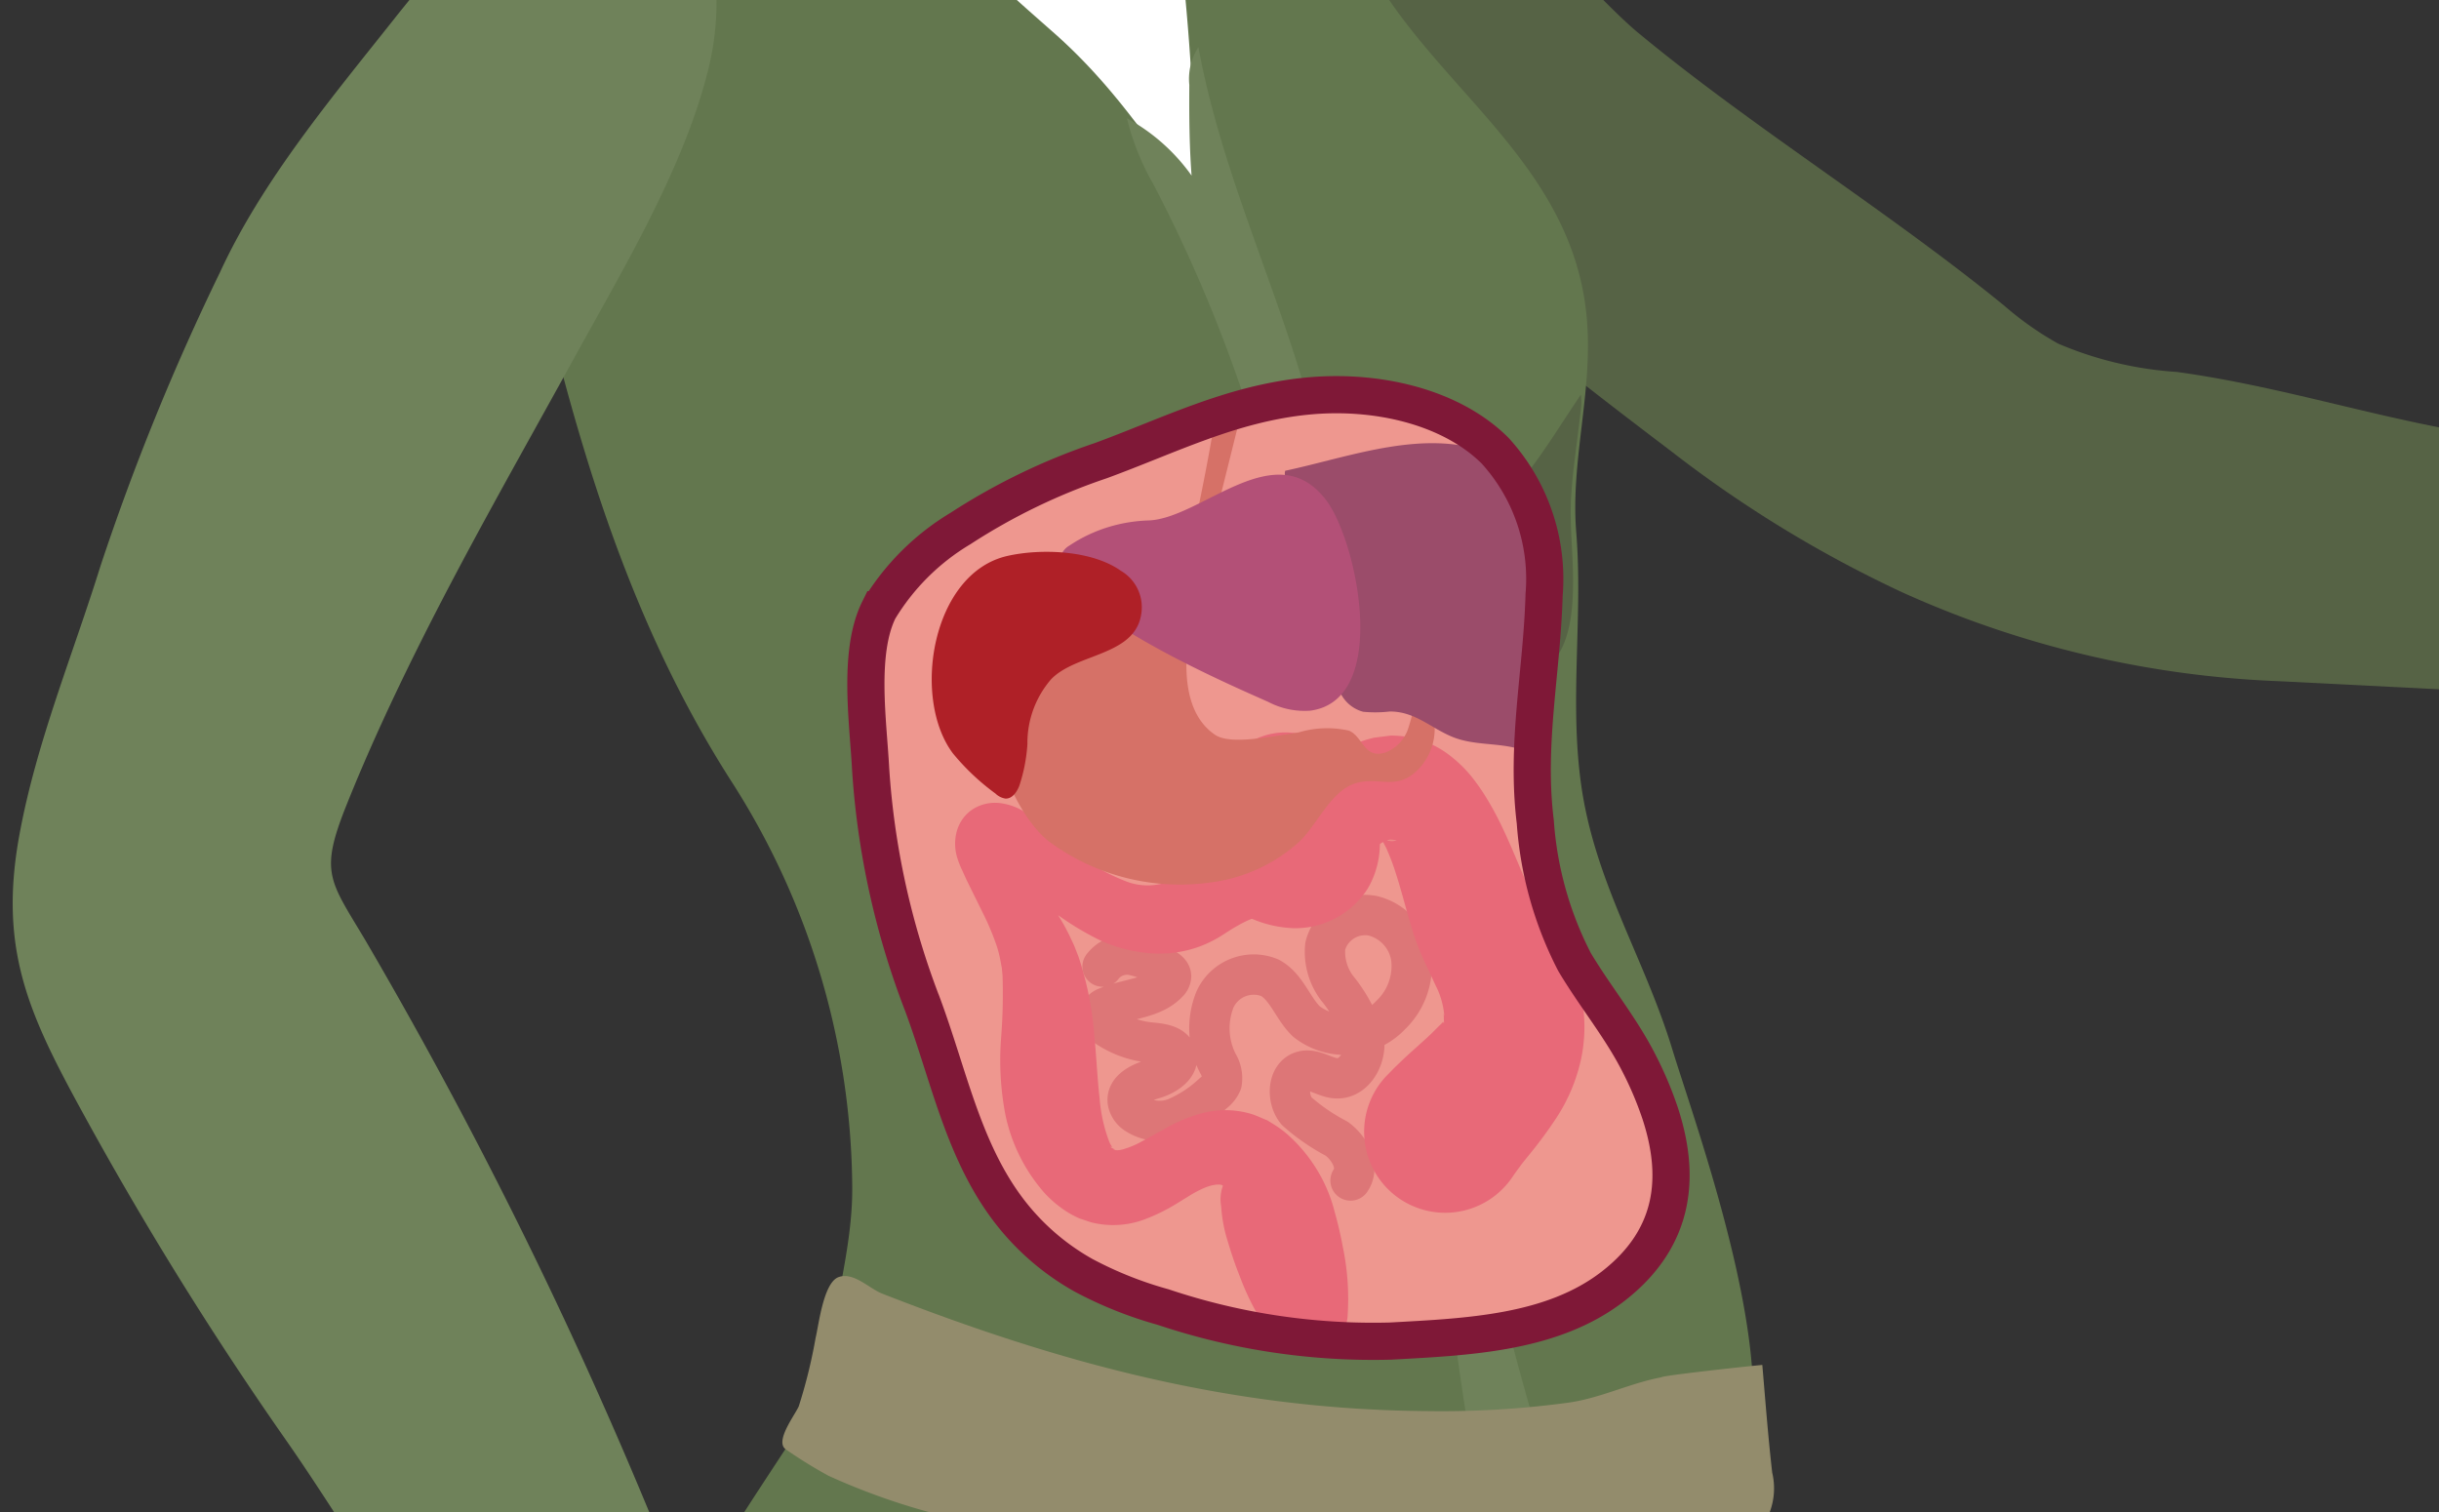 <svg xmlns="http://www.w3.org/2000/svg" xmlns:xlink="http://www.w3.org/1999/xlink" viewBox="0 0 128.987 79.99"><rect x="0" y="0" width="128.987" height="79.99" fill="#333333" stroke="none"/><defs><style>.aa8ffadf-b760-4339-9de9-e973ce6f8001,.b5f2cbe8-3ab1-48d0-b07d-0a21ae2dcce3,.f14351dd-78fb-45c4-a065-82bb430d3331{fill:none;}.f14351dd-78fb-45c4-a065-82bb430d3331{stroke:#7f1837;stroke-miterlimit:10;stroke-width:1.966px;}.aa0599bc-7a84-485b-ac39-655a39d4cc70{isolation:isolate;}.f5859047-ce4b-433c-8a78-c4d5a5cf15ba{clip-path:url(#e5ca4fa4-8a44-4184-8c69-8fc81e8977ab);}.b07ccb14-ab17-436f-acad-2ddb76ae072b{fill:#a7a9ac;opacity:0.33;mix-blend-mode:multiply;}.bce9482f-60d7-499e-a79f-114698dff093{fill:#1a242d;}.e7ea8274-2114-49ae-8726-a046f3733530{fill:#566345;}.aa83b1b5-1d80-4f4d-b28b-ff199cafd29b{fill:#63774e;}.adce0f25-f021-4443-9eee-fc7777685542{clip-path:url(#a6ff68ac-31ef-4162-8970-87857c0a517d);}.af42aba8-d0cc-4b98-b68d-d9c34588d4fa{clip-path:url(#b894c741-e632-4c7a-866e-a495c593e785);}.fb12d85d-8422-43c2-91d7-3c4d27b051b4{fill:#f6d2ba;}.a7098547-73aa-4b98-acee-9ffb8f0ccd93{clip-path:url(#acca9206-f5a1-476a-af24-8bfadaf71086);}.edcb92d3-9bb7-4eee-bdd4-dde1c58f8e95{fill:#a97c50;}.e81461aa-9235-40ff-b98c-0c6987ebcefa{fill:#fff;}.b94a3d62-c07e-45a1-bdeb-74e1262f6ba6{fill:#6f825a;}.a3bb310e-545b-45c2-8189-e56e275d4ec7{fill:#938c6c;}.ace7285e-bc79-411b-9e7d-5cc84c199104{clip-path:url(#b31c7cb0-1d78-4491-9443-7e732523a6ec);}.eb679f2e-bc3e-49a8-810b-bd9a183ec269{fill:#ee978f;}.b5f2cbe8-3ab1-48d0-b07d-0a21ae2dcce3{stroke:#dd7677;stroke-linecap:round;stroke-linejoin:round;stroke-width:2.134px;}.fe44d29d-a191-46ce-a018-ac009502d99e{fill:#e86978;}.bec03848-fef0-46b8-8bef-c6e957785da5{fill:#d67167;}.a779dd98-1889-425a-a7e1-f9fb3f5a7265{fill:#9b4c6a;}.e5761dcd-2345-4667-844d-3abc371d6370{fill:#b35077;}.bb107304-1459-4429-b047-4d36cadf4c17{fill:#af2027;}</style><clipPath id="e5ca4fa4-8a44-4184-8c69-8fc81e8977ab"><rect class="aa8ffadf-b760-4339-9de9-e973ce6f8001" x="-1.276" y="-138.107" width="126.333" height="81.173"/></clipPath><clipPath id="a6ff68ac-31ef-4162-8970-87857c0a517d"><rect class="aa8ffadf-b760-4339-9de9-e973ce6f8001" x="236.903" y="17.956" width="95.667" height="72.84"/></clipPath><clipPath id="b894c741-e632-4c7a-866e-a495c593e785"><rect class="aa8ffadf-b760-4339-9de9-e973ce6f8001" x="-155.006" y="-3.128" width="128.987" height="79.99" transform="translate(-181.025 73.733) rotate(-180)"/></clipPath><clipPath id="acca9206-f5a1-476a-af24-8bfadaf71086"><rect class="aa8ffadf-b760-4339-9de9-e973ce6f8001" x="0" width="128.987" height="79.99" transform="translate(128.987 79.99) rotate(-180)"/></clipPath><clipPath id="b31c7cb0-1d78-4491-9443-7e732523a6ec"><path class="f14351dd-78fb-45c4-a065-82bb430d3331" d="M53.174,63.786c-2.277-3.129-3.018-6.976-4.386-10.66a42.077,42.077,0,0,1-2.744-12.447c-.125-2.445-.687-6.152.439-8.428a12.565,12.565,0,0,1,4.313-4.298,32.845,32.845,0,0,1,7.395-3.58c3.617-1.321,6.931-3.034,10.947-3.423,3.616-.351,7.558.532,9.924,2.88a10.064,10.064,0,0,1,2.598,7.628c-.116,4.113-.976,7.883-.466,12.012A19.03,19.03,0,0,0,83.268,50.879c1.075,1.808,2.434,3.443,3.398,5.334a18.839,18.839,0,0,1,1.136,2.683c1.066,3.263.852,6.543-2.494,9.137-3.227,2.502-7.681,2.674-11.782,2.899a34.957,34.957,0,0,1-12.015-1.8A20.635,20.635,0,0,1,57.314,67.458,12.879,12.879,0,0,1,53.174,63.786Z"/></clipPath></defs><title>Artboard 152</title><g class="aa0599bc-7a84-485b-ac39-655a39d4cc70"><g id="aeed7739-6f9b-49d1-aead-1bbe3478ec59" data-name="Layer 1"><g class="f5859047-ce4b-433c-8a78-c4d5a5cf15ba"><ellipse class="b07ccb14-ab17-436f-acad-2ddb76ae072b" cx="-42.952" cy="50.988" rx="8.442" ry="61.105" transform="translate(-71.545 -9.238) rotate(-65.507)"/><path class="bce9482f-60d7-499e-a79f-114698dff093" d="M5.288,62.479c-1.345-.785-2.52-1.56-4.108-1.473C-.89,61.119-2.127,62.625-3.121,64.111a3.483,3.483,0,0,0-.714,2.004,4.475,4.475,0,0,0,.668,1.944,20.168,20.168,0,0,0,6.856,7.23,10.984,10.984,0,0,0,6.169,1.987c2.124-.102,4.129-1.432,4.37-3.41.263-2.158-1.482-4.24-3.106-5.997a9.662,9.662,0,0,1-2.209-2.754,3.485,3.485,0,0,0-.339-.738c-.295-.42-1.039-.53-1.486-.789C6.479,63.233,5.897,62.834,5.288,62.479Z"/><path class="e7ea8274-2114-49ae-8726-a046f3733530" d="M17.783-40.297c1.751.711-3.596,9.806-4.114,10.792-2.743,5.219-3.533,9.681-3.391,15.646.175,7.359.434,14.714.679,22.071.231,6.926-2.713,10.806-5.998,16.739A55.391,55.391,0,0,0-1.82,54.75c.081,1.404-.147,4.277.526,5.5,1.389,2.522,8.98,4.511,11.617,4.729a88.759,88.759,0,0,1,1.333-9.95,82.027,82.027,0,0,1,8.343-23.563c2.227-4.135,4.142-7.641,5.42-12.218q3.396-12.158,6.179-24.472C33.588-14.031,36.447-22.196,38.971-30.899a4.172,4.172,0,0,0,.218-2.283c-.854-2.968-6.894-2.525-9.08-2.812C25.785-36.564,21.781-38.673,17.783-40.297Z"/><path class="aa83b1b5-1d80-4f4d-b28b-ff199cafd29b" d="M18.713-47.92c-1.129-3.5-4.455-4.259-7.273-2.449C7.028-47.535,3.454-45.639.315-41.194c-3.108,4.401-3.719,9.236-5.84,13.92-2.229,4.921-5.382,9.623-8.016,14.353-2.051,3.683-3.835,7.077-7.724,9.094-1.993,1.034-3.912.887-6.004,1.194a41.474,41.474,0,0,0-15.68,6.106c-6.485,4.139-13.091,8.385-17.919,14.375-1.234,1.531-2.327,3.166-3.529,4.721-1.151,1.489-3.621,2.885-1.925,4.514,1.591,1.528,3.416,2.817,4.62,4.706-1.738-2.728,19.53-12.302,21.531-13.16,5.446-2.332,10.951-3.64,16.496-5.531,4.668-1.591,9.833-2.034,14.188-4.527A36.581,36.581,0,0,0-2.545,2.929C3.578-2.956,9.675-8.942,14.625-15.843a2.79,2.79,0,0,1,.736-.79,2.739,2.739,0,0,1,1.031-.31c4.62-.742,6.933-1.65,10.491-4.763a111.672,111.672,0,0,0,12.814-13.224,21.942,21.942,0,0,0-11.032-2.176"/></g><g class="af42aba8-d0cc-4b98-b68d-d9c34588d4fa"><path class="fb12d85d-8422-43c2-91d7-3c4d27b051b4" d="M-1.111,28.5c-.718-4.277,1.878-7.26,3.552-11.518,1.327-3.378,3.528-6.526,4.513-1.227C6.942,15.694,9.627,13.141,9.93,12.707c.935-1.338,1.441-2.969,2.945-3.809a4.603,4.603,0,0,1,4.987.438,6.312,6.312,0,0,1,2.128,7.124C18.419,20.658,6.594,38.657.853,32.945A5.628,5.628,0,0,1-.249,31.242,11.124,11.124,0,0,1-1.111,28.5Z"/><path class="e7ea8274-2114-49ae-8726-a046f3733530" d="M-54.865,28.192a63.991,63.991,0,0,1-12.134-7.402C-74.735,14.91-82.77,8.794-87.824.318c1.45-4.116-4.686-9.13-.689-13.738,4.768-5.502,15.632,8.656,19.694,12.02,6.051,5.011,13.12,9.355,19.357,14.431a16.93,16.93,0,0,0,2.859,2.015,19.121,19.121,0,0,0,6.272,1.498c6.501.886,12.554,3.143,19.029,3.678,3.553.293,7.104.48,10.67.525.98.012,9.4-.592,9.629-.095A105.554,105.554,0,0,1,4.343,34.886l-39.3-1.986A53.263,53.263,0,0,1-54.865,28.192Z"/></g><g class="a7098547-73aa-4b98-acee-9ffb8f0ccd93"><path class="aa83b1b5-1d80-4f4d-b28b-ff199cafd29b" d="M54.746,73.635c-3.915-4.293-9.194-3.206-12.061,1.243-4.487,6.964-8.383,12.031-9.985,20.477-1.585,8.362.703,15.714.721,23.837.019,8.535-1.434,17.36-2.123,25.885-.536,6.639-.878,12.686-5.149,18.133-2.189,2.792-5.043,3.837-7.849,5.649A65.522,65.522,0,0,0-.243,187.908c-6.612,10.198-13.328,20.629-16.346,32.403-.771,3.009-1.272,6.076-1.982,9.098-.68,2.895-3.316,6.519.189,7.75,3.288,1.154,6.756,1.813,9.724,3.74-4.286-2.783,20.02-30.478,22.336-33.021,6.302-6.92,13.359-12.406,20.093-18.755,5.669-5.346,12.805-9.365,17.432-15.801,2.757-3.835,4.542-8.268,6.284-12.659,4.949-12.471,9.793-25.071,12.39-38.234a4.408,4.408,0,0,1,.541-1.618,4.327,4.327,0,0,1,1.28-1.121c6.156-4.092,8.887-6.914,11.963-13.719A176.424,176.424,0,0,0,93.424,78.568a34.665,34.665,0,0,0-17.286,4.097"/><path class="edcb92d3-9bb7-4eee-bdd4-dde1c58f8e95" d="M24.304-35.115a24.434,24.434,0,0,1,1.423-5.723c2.263-5.911,6.529-12.517,2.621-18.718-3.393-5.383-13.256-5.711-18.124-2.599A19.896,19.896,0,0,0,1.276-47.522a21.629,21.629,0,0,0,.858,8.608c.958,3.001,2.478,6.151.693,9.237C1.376-27.17-1.814-26.115-3.386-23.681c-2.159,3.343-.605,8.16-2.839,11.453-1.431,2.11-4.187,3.187-5.201,5.526-1.126,2.596-.703,6.332-.724,9.092.008-1.07,5.07-3.621,6.101-3.832,1.786-.367,3.919.248,5.746.251,4.479.009,9.969-.28,12.987-4.105,2.319-2.939,2.401-7.207,4.794-10.086,1.784-2.147,4.665-3.275,6.109-5.663,1.9-3.144.402-6.896.461-10.284A34.504,34.504,0,0,1,24.304-35.115Z"/><path class="e7ea8274-2114-49ae-8726-a046f3733530" d="M100.582,31.32a63.991,63.991,0,0,1-12.134-7.402C80.712,18.038,72.677,11.922,67.623,3.446c1.45-4.116-4.686-9.13-.689-13.738,4.768-5.502,15.632,8.656,19.694,12.02,6.051,5.011,13.12,9.355,19.357,14.431a16.931,16.931,0,0,0,2.859,2.015,19.121,19.121,0,0,0,6.272,1.498c6.501.886,12.554,3.143,19.029,3.678,3.553.293,7.104.48,10.67.525.98.012,9.4-.592,9.629-.095a105.553,105.553,0,0,1,5.346,14.234L120.49,36.028A53.263,53.263,0,0,1,100.582,31.32Z"/><path class="fb12d85d-8422-43c2-91d7-3c4d27b051b4" d="M58.414,14.125a1.801,1.801,0,0,1-.761.882,1.66,1.66,0,0,1-1.079-.008,13.227,13.227,0,0,1-5.441-3.285C48.247,9.076,44.529,5.301,43.68,1.35c-.495-2.301.716-3.576.967-5.604.142-1.148-.231-2.603-.145-3.832.095-1.361.2-2.721.3-4.082a27.927,27.927,0,0,0-.089-7.156c-.333-1.787-1.195-4.48-2.877-5.476-1.335-.791-2.947-.466-4.069-1.857C33.138-32.396,32.598-42.389,33.519-49.385a19.15,19.15,0,0,1,4.086-10.184,19.15,19.15,0,0,1,7.065-4.789,24.293,24.293,0,0,1,15.174-1.689c9.786,2.42,13.139,9.58,14.932,17.931.407,1.896.734,3.854,1.038,5.832C76.813-35.779,79.385-22.049,70.205-20.185l-6.986,1.418c-2.207.448-4.118,5.291-1.358,4.475.731-.042.75.233,1.19.817a5.885,5.885,0,0,1,.868,2.005,27.83,27.83,0,0,1,1.015,10.82c-.398,2.985-2.964,4.715-3.916,7.389C60.126,9.244,59.711,11.668,58.414,14.125Z"/><path class="e81461aa-9235-40ff-b98c-0c6987ebcefa" d="M62.792-11.509c-.96.273-.827,1.656-.917,2.393-.158,1.292-.582,2.606-.866,3.878-.287,1.285-.716,2.75-1.925,3.27a3.99,3.99,0,0,1-2.954-.283,50.877,50.877,0,0,1-7.031-3.731C48.75-6.183,44.174-9.059,44.055-8.598c-.801,3.105.878,6.651,1.416,9.702q.889,5.049,1.859,10.083,1.916,9.966,4.084,19.882,2.151,9.923,4.444,19.815c.402,1.75,3.907,19.671,4.544,19.661a80.206,80.206,0,0,0,26.876-5.077Q85.68,56.679,83.749,47.955,78.67,25.002,71.317,2.633A55.844,55.844,0,0,0,67.168-7.459c-.654-1.16-1.991-3.335-3.236-3.878A1.722,1.722,0,0,0,62.792-11.509Z"/><path class="aa83b1b5-1d80-4f4d-b28b-ff199cafd29b" d="M24.192-1.693a74.251,74.251,0,0,1,15.239-9.712c1.813-.865,4-1.648,5.75-.66a6.615,6.615,0,0,1,2.238,2.668C48.422-4.475,52.268-1.333,55.773,1.771c3.072,2.722,5.122,5.815,7.444,9.1A120.388,120.388,0,0,0,62.389-2.922c-.315-3.603-.421-7.914-1.805-11.293-.156-.38,3.894.384,4.323.643A13.828,13.828,0,0,1,68.439-9.873a26.54,26.54,0,0,1,2.899,5.872C74.339,4.029,83.267,7.823,83.937,17.071c.273,3.773-.88,7.343-.577,11.081.362,4.47-.375,8.924.268,13.413.733,5.12,3.342,9.112,4.81,13.928,1.319,4.325,6.743,19.026,2.969,23.261-1.756,1.97-9.477,1.384-12.157,1.89-4.901.926-9.712,2.285-14.671,2.904a135.945,135.945,0,0,1-19.9.892c.03-3.939-1.037-8.014-.858-11.895.15-3.235,1.278-6.408,1.25-9.771a40.176,40.176,0,0,0-6.306-21.314C30.45,28.559,28.422,13.505,24.812-1.322"/><path class="b94a3d62-c07e-45a1-bdeb-74e1262f6ba6" d="M64.635,16.814q-.116-.352-.234-.701c-1.37-4.068-1.535-7.241-1.504-11.625A3.076,3.076,0,0,1,63.378,2.493c1.244,6.746,4.222,12.774,5.979,19.312,5.078,18.905,6.901,38.402,12.888,57.067a.748.748,0,0,1,.037.507.719.719,0,0,1-.444.339,5.779,5.779,0,0,1-2.51.364.975.975,0,0,1-.608-.203,1.034,1.034,0,0,1-.243-.499c-1.049-3.846-1.34-8.065-2.107-11.999-1.201-6.155-2.402-12.311-3.728-18.44-1.339-6.187-2.806-12.346-4.337-18.488A77.681,77.681,0,0,0,61.003,9.756a13.469,13.469,0,0,1-1.406-3.501A10.126,10.126,0,0,1,63.85,10.685a25.101,25.101,0,0,1-.479-7.319"/><path class="e7ea8274-2114-49ae-8726-a046f3733530" d="M69.269,31.968a59.061,59.061,0,0,1-9.444,1.996c-2.326.368-4.632,1.144-7.014.977,2.01.141,3.941,1.009,5.886,1.382a61.071,61.071,0,0,0,7.212,1.16,54.016,54.016,0,0,0,13.689-1.308,5.387,5.387,0,0,0,1.863-.595c1.514-.935,1.727-3.017,1.731-4.797.004-1.506-.191-3.045-.1-4.544.091-1.498.342-3.014.502-4.509a3.062,3.062,0,0,0,.011-.856c-1.904,2.791-3.592,5.986-6.736,7.557a69.409,69.409,0,0,1-7.428,3.477Q69.354,31.939,69.269,31.968Z"/><path class="b94a3d62-c07e-45a1-bdeb-74e1262f6ba6" d="M36.96,86.588A247.286,247.286,0,0,0,19.304,49.7c-1.885-3.16-2.414-3.535-.978-7.122,1.119-2.796,2.385-5.531,3.725-8.228,2.603-5.239,5.514-10.318,8.33-15.443,2.577-4.69,5.783-10.004,7.076-15.231C38.623-1.036,37.677-7.011,31.69-6.637,27.164-6.353,23.711-2.614,20.895.94c-3.354,4.234-7.008,8.577-9.258,13.457a127.01,127.01,0,0,0-6.32,15.531c-1.472,4.729-3.401,9.357-4.294,14.248-1.112,6.09.521,9.516,3.429,14.819A185.837,185.837,0,0,0,15.12,76.163c3.159,4.515,5.899,9.524,9.707,13.545,1.599,1.689,2.027,2.143,4.237,1.637C29.836,91.169,37.094,86.933,36.96,86.588Z"/><path class="a3bb310e-545b-45c2-8189-e56e275d4ec7" d="M43.136,70.748a27.276,27.276,0,0,1-.892,3.629c-.199.466-1.302,1.875-.679,2.287a24.504,24.504,0,0,0,2.252,1.392,35.475,35.475,0,0,0,7.868,2.519q4.807,1.189,9.746,1.922a106.256,106.256,0,0,0,19.456,1.083,49.154,49.154,0,0,0,6.716-.456c1.711-.301,4.822-1.334,5.774-2.677a3.583,3.583,0,0,0,.347-2.555c-.218-1.895-.363-3.836-.524-5.698-.429.029-5.34.562-5.34.654-1.667.313-3.189,1.09-4.876,1.335a49.953,49.953,0,0,1-7.5.452c-10.444-.073-19.516-2.571-28.826-6.212-.698-.273-1.521-1.167-2.316-.872C43.542,67.847,43.294,70.121,43.136,70.748Z"/><g class="ace7285e-bc79-411b-9e7d-5cc84c199104"><path class="eb679f2e-bc3e-49a8-810b-bd9a183ec269" d="M53.174,63.803c-2.277-3.122-3.018-6.96-4.386-10.635a41.892,41.892,0,0,1-2.744-12.417c-.125-2.439-.687-6.137.439-8.409a12.55,12.55,0,0,1,4.313-4.288,32.877,32.877,0,0,1,7.395-3.572c3.617-1.317,6.931-3.027,10.947-3.415,3.616-.35,7.558.53,9.924,2.873a10.026,10.026,0,0,1,2.598,7.61c-.116,4.103-.976,7.864-.466,11.984a18.95,18.95,0,0,0,2.074,7.393c1.075,1.803,2.434,3.435,3.398,5.322a18.77,18.77,0,0,1,1.136,2.676c1.066,3.255.852,6.527-2.494,9.116-3.227,2.497-7.681,2.667-11.782,2.892a35.033,35.033,0,0,1-12.015-1.795,20.664,20.664,0,0,1-4.197-1.67A12.869,12.869,0,0,1,53.174,63.803Z"/><path class="b5f2cbe8-3ab1-48d0-b07d-0a21ae2dcce3" d="M58.31,51.123a1.628,1.628,0,0,1,1.601-.603,4.789,4.789,0,0,1,1.657.693c.17.098.362.231.365.428a.506.506,0,0,1-.169.335c-.801.85-2.138.833-3.213,1.291a.677.677,0,0,0-.384.308c-.129.293.152.598.42.773a5.01,5.01,0,0,0,2.234.79c.529.053,1.192.105,1.38.602.237.625-.544,1.133-1.187,1.318s-1.456.549-1.371,1.212a.979.979,0,0,0,.39.612,2.29,2.29,0,0,0,2.201.221,6.753,6.753,0,0,0,1.917-1.274,1.342,1.342,0,0,0,.458-.558,1.493,1.493,0,0,0-.205-1.032,4.087,4.087,0,0,1-.15-3.375,2.251,2.251,0,0,1,2.9-1.15c.893.481,1.205,1.611,1.936,2.314a3.324,3.324,0,0,0,4.456-.338A3.599,3.599,0,0,0,74.639,50.712a2.706,2.706,0,0,0-2.066-2.281,2.178,2.178,0,0,0-2.487,1.606,3.188,3.188,0,0,0,.626,2.226,7.839,7.839,0,0,1,1.411,2.619c.181.983-.466,2.208-1.463,2.15-.594-.035-1.139-.509-1.721-.386-.844.179-.92,1.456-.369,2.12a10.481,10.481,0,0,0,2.121,1.461c.697.508,1.231,1.507.733,2.211"/><path class="fe44d29d-a191-46ce-a018-ac009502d99e" d="M67.354,70.821A13.4,13.4,0,0,1,65.576,67.532c-.217-.542-.433-1.15-.629-1.822a7.714,7.714,0,0,1-.365-1.904,2.075,2.075,0,0,1,.072-1.03c.119-.154-.435-.218-1.149.139a6.04,6.04,0,0,0-.553.299q-.337.208-.681.42a9.856,9.856,0,0,1-1.785.878,4.739,4.739,0,0,1-2.776.14l-.613-.204a4.98,4.98,0,0,1-.787-.43,6.03,6.03,0,0,1-1.067-.915,9.054,9.054,0,0,1-2.073-4.145,15.339,15.339,0,0,1-.228-4.039,29.644,29.644,0,0,0,.077-3.334c-.01-.11-.029-.275-.03-.344l-.079-.424a6.237,6.237,0,0,0-.188-.754,13.776,13.776,0,0,0-.694-1.675q-.456-.924-.915-1.855l-.229-.502a4.994,4.994,0,0,1-.256-.651,2.499,2.499,0,0,1-.066-1.255l.013-.061a1.119,1.119,0,0,1,.039-.143,2.073,2.073,0,0,1,.216-.484,1.977,1.977,0,0,1,.714-.695,2.219,2.219,0,0,1,1.472-.246,3.091,3.091,0,0,1,.932.311,3.432,3.432,0,0,1,.392.238l.282.219.394.321c.525.437,1.028.853,1.534,1.244a10.411,10.411,0,0,0,2.972,1.775,3.143,3.143,0,0,0,2.477-.06,2.165,2.165,0,0,0,.419-.31c.199-.171.539-.453.835-.672A9.52,9.52,0,0,1,65.381,44.335a7.135,7.135,0,0,1,1.323-.389,6.693,6.693,0,0,1,.717-.093c.234-.016.523-.019.663-.019.14-.001.175-.02.088-.022a.883.883,0,0,0-.211.032,1.22,1.22,0,0,0-.147.049c.091-.048-.172.086-.13.064l.025-.016.05-.032a1.928,1.928,0,0,0-.348.226c-.027.018-.013-.014.013-.079l.303-.728.139-.293c.04-.08.051-.117.114-.232.122-.227.245-.435.358-.61a7.666,7.666,0,0,1,1.831-1.992,6.793,6.793,0,0,1,1.239-.749,6.666,6.666,0,0,1,.704-.278c.119-.043.245-.076.37-.109l.094-.025.047-.012c.175-.024-.326.036.405-.056l.109-.014c.157-.018.265-.039.461-.053a5.844,5.844,0,0,1,1.389.185,5.211,5.211,0,0,1,1.728.9A6.882,6.882,0,0,1,77.8,41.047a10.907,10.907,0,0,1,.706.988,15.892,15.892,0,0,1,.974,1.791c.53,1.117.922,2.143,1.289,2.953a4.339,4.339,0,0,0,.447.839q.401.614.785,1.2a11.828,11.828,0,0,1,1.49,3.244c.045.158.08.326.117.488l.083.496.052.297c.014.206.028.41.041.612a7.601,7.601,0,0,1-.025,1.095,7.846,7.846,0,0,1-.149.993,9.294,9.294,0,0,1-1.292,3.071c-.973,1.473-1.598,2.107-1.928,2.575-.158.212-.276.371-.335.463l-.102.147a4.286,4.286,0,1,1-6.605-5.419l.061-.061s.074-.075.217-.221c.148-.154.351-.348.612-.596.493-.463,1.215-1.081,1.617-1.487.202-.206.314-.315.379-.371.005-.02.045-.03.048-.059.014-.026.038-.067.044-.015a.126.126,0,0,0,.04.04l-.009-.282-.005-.148-.003-.074-.001-.037c-.005-.048.046.34.024.174v-.006c-.002-.034.005-.065.001-.103a4.265,4.265,0,0,0-.451-1.515q-.281-.604-.577-1.239a12.609,12.609,0,0,1-.7-1.849c-.32-1.059-.555-2.014-.841-2.884a10.986,10.986,0,0,0-.436-1.161c-.074-.191-.141-.275-.202-.419-.044-.056-.109-.198-.084-.167.01-.043.052.024.249.043a.876.876,0,0,0,.538.003c-.093-.009-.277-.003-.413-.005l-.11-0c.712-.091.193-.025.351-.045l-.007 0-.013 0a.258.258,0,0,0-.057-0.0.971.971,0,0,0-.132.016,1.3,1.3,0,0,0-.321.116,2.397,2.397,0,0,0-.719.568l-.143.161c-.019.015-.077.116-.113.17l-.031.049-.016.024c-.03.055.023-.047.014-.03l-.045.072c-.132.214-.288.519-.546.927a5.663,5.663,0,0,1-.515.692,3.781,3.781,0,0,1-1.046.848l-.264.127a3.357,3.357,0,0,1-.367.134,3.415,3.415,0,0,1-.673.128,4.27,4.27,0,0,1-.857-.015l-.287-.038a2.125,2.125,0,0,0-.232-.011,2.598,2.598,0,0,0-.534.07,5.201,5.201,0,0,0-1.301.535c-.246.137-.424.247-.75.459a6.503,6.503,0,0,1-1.277.656,6.245,6.245,0,0,1-2.746.357,8.007,8.007,0,0,1-2.473-.644,15.42,15.42,0,0,1-3.697-2.509l-1.51-1.325-.37-.316-.095-.081c-.011-.009-.008-.005-.012-.011l-.031-.022c-.022-.015-.047-.02-.003-.013a.831.831,0,0,0,.507-.122,1.066,1.066,0,0,0,.363-.354,1.007,1.007,0,0,0,.11-.261c.016-.076.008-.053.003-.025l-.014.06a.647.647,0,0,0,.011-.279c0.0.009.049.123.118.264.057.131.129.259.199.388.272.522.646,1.029,1.009,1.578.379.543.791,1.114,1.177,1.751a10.479,10.479,0,0,1,.565,1.031l.23.49.228.583a17.284,17.284,0,0,1,.842,4.197c.118,1.259.169,2.386.274,3.271a8.255,8.255,0,0,0,.508,2.314,1.552,1.552,0,0,0,.143.271c.046.061-.047-.012-.078.02a1.174,1.174,0,0,0,.16.09l.094.046.023.011c.13.05-.15-.054-.122-.044l.005.003c.032.051.151.097.446.032a4.625,4.625,0,0,0,1.083-.448q.724-.399,1.419-.783a7.954,7.954,0,0,1,1.852-.723,4.797,4.797,0,0,1,2.49.067c.115.034.259.091.386.143l.3.13.159.062.357.222a5.552,5.552,0,0,1,.938.735,8.069,8.069,0,0,1,1.218,1.473,7.988,7.988,0,0,1,1.049,2.401c.191.674.332,1.303.437,1.877a13.419,13.419,0,0,1,.245,3.73,2.214,2.214,0,0,1-3.91,1.127Z"/><path class="fe44d29d-a191-46ce-a018-ac009502d99e" d="M65.036,40.048c4.336-4.193,9.86,2.662,7.283,6.971a4.545,4.545,0,0,1-3.936,2.074,6.146,6.146,0,0,1-4.148-1.859,3.756,3.756,0,0,1-.868-1.21,3.892,3.892,0,0,1-.186-1.867A6.627,6.627,0,0,1,65.036,40.048Z"/><path class="bec03848-fef0-46b8-8bef-c6e957785da5" d="M68.688,38.736c-1.702.271-3.66.651-4.43.128-2.204-1.498-1.496-5.266-.997-7.414.224-.963,2.825-11.398,2.828-11.397a3.825,3.825,0,0,1-1.376-.767q-.673,4.602-1.672,9.127a11.811,11.811,0,0,1-1.136,3.396c-1.572,2.703-2.924.662-5.061.953a5.236,5.236,0,0,0-4.235,3.818c-.556,2.361.973,6.367,2.814,7.888a11.657,11.657,0,0,0,8.661,2.197,8.584,8.584,0,0,0,4.629-2.144c.942-.885,1.668-2.705,2.991-3.097,1.279-.379,2.192.472,3.372-.807a3.067,3.067,0,0,0,.761-2.531,1.545,1.545,0,0,0-.927-1.292,14.312,14.312,0,0,1-.435,1.73,2.058,2.058,0,0,1-1.176,1.266c-1.18.388-1.197-.821-1.955-1.144A5.242,5.242,0,0,0,68.688,38.736Z"/><path class="a779dd98-1889-425a-a7e1-f9fb3f5a7265" d="M83.58,39.14c-.01-1.336.094-2.685.146-4.019.157-3.981-.563-9.28-4.709-11.058-3.503-1.502-7.559.094-11.049.836-.112.41.266.786.611,1.074,2.227,1.855,2.645,5.47,2.283,8.04a6.736,6.736,0,0,0-.141,2.084,1.874,1.874,0,0,0,1.368,1.549,6.536,6.536,0,0,0,1.401-.013c1.364-.01,2.194.896,3.367,1.36,1.111.439,2.334.286,3.47.616a7.982,7.982,0,0,1,3.657,3.017A14.092,14.092,0,0,1,83.58,39.14Z"/><path class="e5761dcd-2345-4667-844d-3abc371d6370" d="M58.638,27.871a8.17,8.17,0,0,1,2.101-.344c2.804-.094,6.742-4.626,9.415-1.045,1.633,2.188,3.385,10.557-.867,11.107a4.132,4.132,0,0,1-2.205-.459c-1.458-.665-12.209-5.191-10.912-7.878a1.015,1.015,0,0,1,.389-.398A7.844,7.844,0,0,1,58.638,27.871Z"/><path class="bb107304-1459-4429-b047-4d36cadf4c17" d="M53.281,29.403c1.777-.4,4.463-.305,5.996.787a2.232,2.232,0,0,1,1.063,2.372c-.392,2.143-3.465,2.002-4.762,3.376a5.152,5.152,0,0,0-1.243,3.416,8.746,8.746,0,0,1-.423,2.191c-.128.339-.378.711-.74.693a.968.968,0,0,1-.523-.263A12.246,12.246,0,0,1,50.394,39.846C48.198,36.924,49.27,30.307,53.281,29.403Z"/></g><path class="f14351dd-78fb-45c4-a065-82bb430d3331" d="M53.174,63.786c-2.277-3.129-3.018-6.976-4.386-10.66a42.077,42.077,0,0,1-2.744-12.447c-.125-2.445-.687-6.152.439-8.428a12.565,12.565,0,0,1,4.313-4.298,32.845,32.845,0,0,1,7.395-3.58c3.617-1.321,6.931-3.034,10.947-3.423,3.616-.351,7.558.532,9.924,2.88a10.064,10.064,0,0,1,2.598,7.628c-.116,4.113-.976,7.883-.466,12.012A19.03,19.03,0,0,0,83.268,50.879c1.075,1.808,2.434,3.443,3.398,5.334a18.839,18.839,0,0,1,1.136,2.683c1.066,3.263.852,6.543-2.494,9.137-3.227,2.502-7.681,2.674-11.782,2.899a34.957,34.957,0,0,1-12.015-1.8A20.635,20.635,0,0,1,57.314,67.458,12.879,12.879,0,0,1,53.174,63.786Z"/></g></g></g></svg>